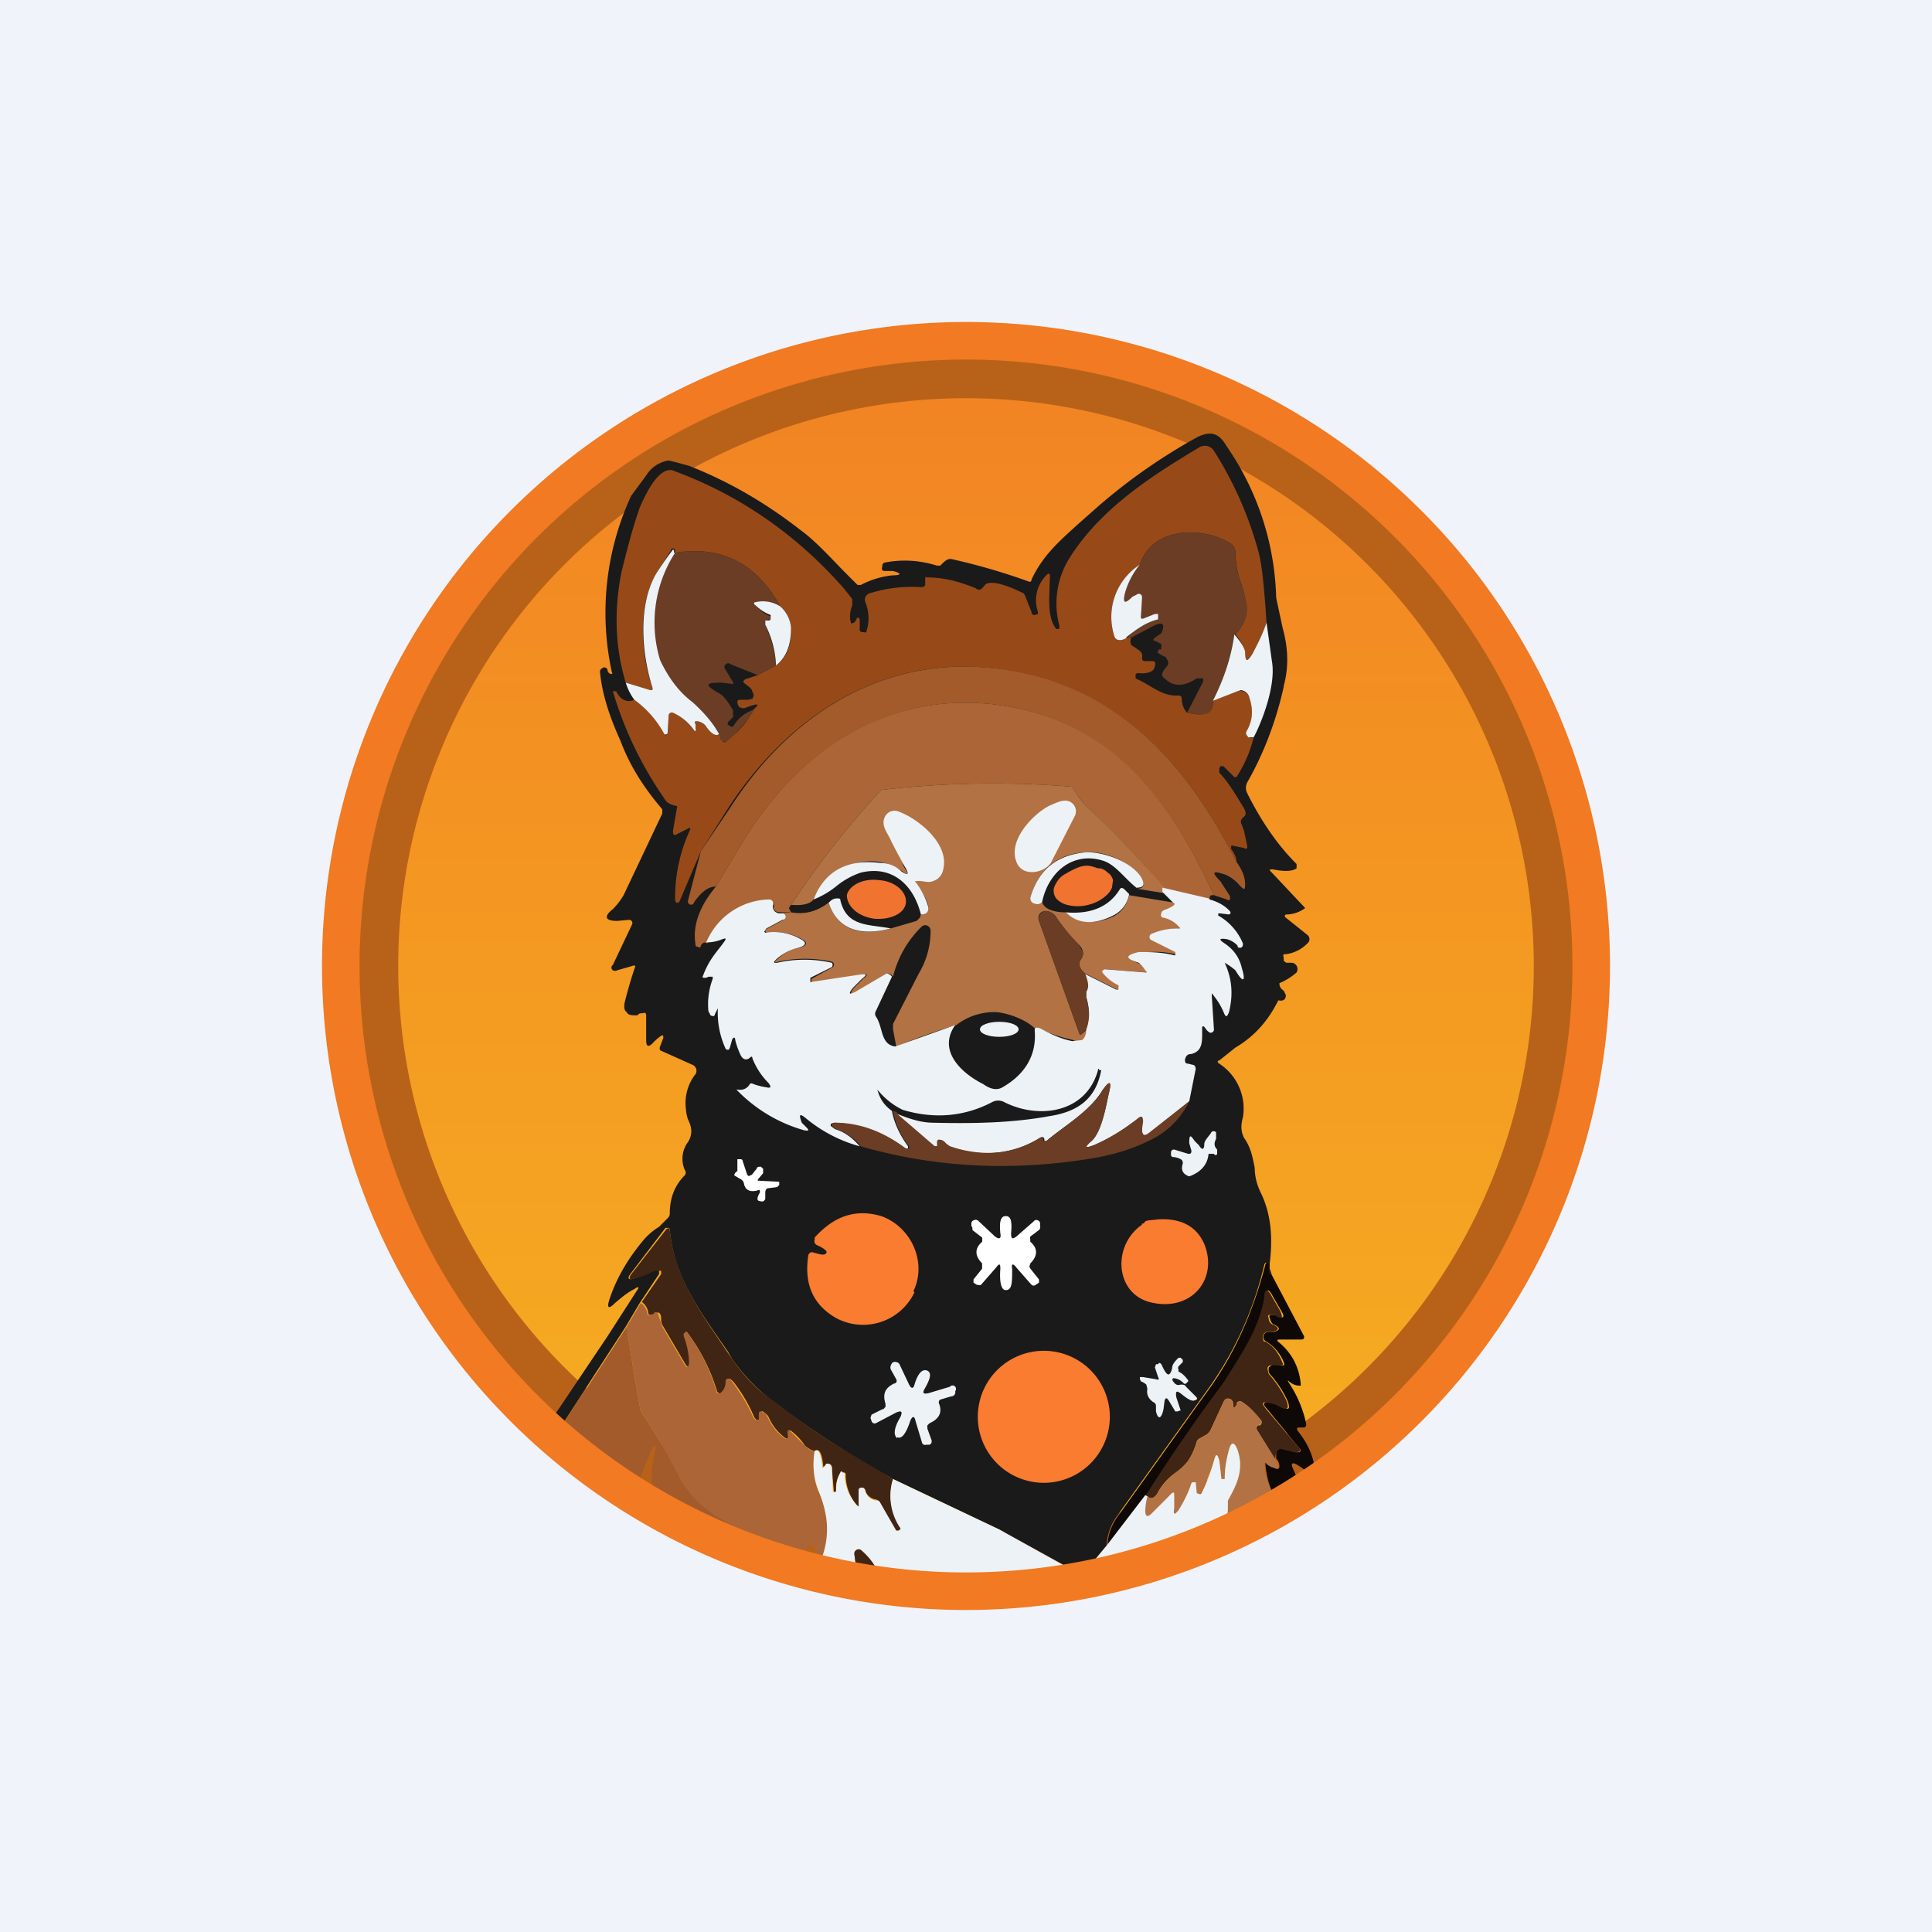 <!-- by TradingView --><svg width="18" height="18" viewBox="0 0 18 18" xmlns="http://www.w3.org/2000/svg"><path fill="#F0F3FA" d="M0 0h18v18H0z"/><circle cx="9" cy="9" r="5.84" fill="#B86219"/><circle cx="9" cy="9" r="5.29" fill="url(#a)"/><path d="M11.96 6.4c-.07.31-.18.61-.34.89a.11.11 0 0 0 0 .1c.13.26.28.48.46.66v.04c-.04.03-.12.03-.22.01-.03 0-.04 0-.02.02l.32.34a.3.3 0 0 1-.17.06.02.02 0 0 0-.02.01.02.02 0 0 0 .01.02l.2.16a.05.05 0 0 1 0 .08.34.34 0 0 1-.2.1c-.02 0-.03 0-.02.03v.03l.01.01a.03.03 0 0 0 .02.01h.05a.06.06 0 0 1 .04.09.57.57 0 0 1-.16.1c0 .03.01.05.04.07l.02.04c0 .04-.02.06-.07.05-.1.2-.23.34-.4.44l-.15.12c-.02 0-.02.02 0 .03a.5.5 0 0 1 .22.5c-.02.07-.02.13.01.19.07.1.08.19.1.28 0 .08.02.16.06.24.09.19.11.4.08.65v.05l.02.06h-.02a.03.03 0 0 1-.02-.04v-.06c-.01-.02-.02-.02-.03 0-.1.42-.27.8-.51 1.14l-.86 1.2a.5.5 0 0 0-.1.28l-.19.23c-.04.03-.07.03-.1.01l-.71-.39-.99-.47a9.34 9.34 0 0 1-1.1-.71 1.77 1.77 0 0 1-.4-.41l-.04-.07c-.28-.4-.5-.7-.54-1.13a.02.02 0 0 0-.01-.02.02.02 0 0 0-.01 0H6.2l-.32.42c-.04.05-.03.07.03.05a.98.98 0 0 0 .18-.08h.03l.02.01v.03l-.18.27-.13.22-.63.97c-.07-.02-.1-.04-.08-.08l.09-.13.45-.67.27-.42c.03-.04.02-.05-.02-.02-.06.03-.11.07-.18.13-.06.06-.08.05-.05-.04.06-.18.16-.36.31-.54.04-.05.1-.1.15-.13l.08-.08a.06.06 0 0 0 .02-.04c0-.14.04-.26.14-.36a.04.04 0 0 0 0-.05.26.26 0 0 1 .03-.26c.05-.08.03-.15 0-.21a.4.4 0 0 1-.02-.1.44.44 0 0 1 .08-.31.06.06 0 0 0-.02-.1l-.29-.13c-.01 0-.02-.02-.01-.04l.03-.08c0-.02 0-.03-.02-.02a.5.5 0 0 0-.08.07c-.04.04-.06.03-.06-.03v-.23c0-.02-.01-.03-.03-.02-.02 0-.04 0-.05.02-.05 0-.09 0-.1-.03-.02-.01-.03-.04-.02-.09A3.87 3.87 0 0 1 5.92 9a.03.03 0 0 0-.03 0l-.14.04a.04.04 0 0 1-.04 0 .03.03 0 0 1 0-.05l.18-.38a.03.03 0 0 0-.03-.04l-.11.01c-.11 0-.13-.04-.04-.11a.65.65 0 0 0 .1-.13l.36-.76v-.04c-.17-.2-.3-.4-.39-.64-.1-.22-.17-.43-.19-.64 0-.02.01-.03.03-.04a.03.03 0 0 1 .04.02c0 .02.01.03.03.04.01 0 .02 0 .01-.02a2.6 2.6 0 0 1 .18-1.64l.14-.19a.3.3 0 0 1 .21-.14l.08.02.11.03c.38.15.72.35 1.04.6.14.1.3.28.42.4a8.35 8.35 0 0 0 .11.11h.03a.8.8 0 0 1 .3-.09c.08 0 .08-.02 0-.04h-.07c-.03 0-.04-.01-.03-.04v-.01c0-.02.02-.03.03-.03.16-.03.32-.02.48.03h.03l.02-.02c.03-.03.06-.05.09-.04a5.9 5.9 0 0 1 .72.21c.01 0 .02 0 .02-.02.11-.23.25-.35.46-.54l.17-.15a5.33 5.33 0 0 1 .92-.64c.13-.06.2-.03.27.09a2.6 2.6 0 0 1 .46 1.41l.06.28c.05.18.06.36.01.54Z" fill="#1A1A1A"/><path d="M11.8 5.8c-.04.12-.09.21-.13.29-.05.08-.08.07-.08-.02 0-.04-.03-.1-.08-.16.06-.06.1-.14.1-.24a.73.73 0 0 0-.05-.24.95.95 0 0 1-.05-.28.1.1 0 0 0-.05-.09c-.26-.16-.73-.15-.84.2a.58.58 0 0 0-.24.66c0 .02.01.03.03.04.03.01.06 0 .09-.02a.1.1 0 0 0 .04 0 .08.08 0 0 0 0 .07l.06.04c.03.02.05.04.04.08 0 .02.01.03.03.03h.07c.02 0 .03.02.02.04 0 .07-.1.08-.16.07l-.02.01v.04l.02.01c.13.06.23.16.38.15.02 0 .03.01.03.03 0 .05.02.1.05.13.18.04.25 0 .24-.11l.23-.09a.09.09 0 0 1 .11.06c.04.11.03.22-.02.32v.04c.02.01.03.02.06.01a1.2 1.2 0 0 1-.16.37h-.02l-.1-.1a.02.02 0 0 0-.01 0 .02.02 0 0 0-.02 0l-.01.02v.04c.08.08.15.2.23.33.02.04.02.06 0 .08a.06.06 0 0 0-.03.05l.03.08.03.14v.02a.02.02 0 0 1-.03 0l-.1-.02a.02.02 0 0 0-.02 0v.03c.03.04.05.08.05.12-.49-.97-1.18-1.71-2.33-1.81-1.03-.09-1.86.48-2.4 1.3l-.26.41-.2.47-.01.01H6.3l-.01-.02a1.5 1.5 0 0 1 .14-.66.01.01 0 0 0-.02-.01l-.1.05c-.03.02-.04.01-.04-.03l.04-.23c-.06-.01-.1-.03-.12-.07a3.46 3.46 0 0 1-.48-1h.03c.04.08.1.11.17.08a.95.95 0 0 1 .29.33.02.02 0 0 0 .02-.02l.01-.17a.03.03 0 0 1 .05-.02c.07.04.13.09.18.16a.01.01 0 0 0 .02 0v-.05c-.01-.02 0-.03.02-.03.03 0 .05.02.08.05.05.06.09.09.13.07 0 .03 0 .05.02.06.01.02.03.02.04 0 .11-.08.2-.18.25-.29.07-.06.04-.06-.09-.01l-.04-.01a.1.1 0 0 1-.02-.04c0-.02 0-.03.02-.03h.08l.04-.01c.01-.02.02-.04 0-.06 0-.04-.05-.06-.08-.09-.01-.01 0-.02.01-.03l.12-.04.17-.09c.1-.07.14-.18.14-.34a.3.3 0 0 0-.1-.21c-.22-.4-.55-.57-.98-.5v-.02a.02.02 0 0 0-.04 0l-.14.22c-.17.3-.14.75-.03 1.06 0 .02 0 .03-.02.02l-.23-.07c-.1-.33-.11-.67-.04-1.03.05-.2.1-.4.17-.6.04-.09.16-.37.3-.35.63.23 1.16.6 1.6 1.1l.08.1v.06a.3.3 0 0 0-.02.13l.01.04.03-.01.02-.03c0-.02.02-.02.03 0v.1c0 .01.01.02.03.02h.01a.02.02 0 0 0 .02 0 .4.4 0 0 0 0-.26c-.03-.06 0-.1.06-.11.13-.04.29-.06.45-.05.02 0 .03 0 .04-.02V5.4c0-.02 0-.03.02-.02.16 0 .3.04.45.1.01.01.03.02.05.01l.03-.03c.01-.02.03-.03.07-.03.06 0 .16.03.3.1l.01.02.06.15c0 .02.01.03.03.03l.03-.01V5.7a.33.33 0 0 1 .06-.32c.04-.05.06-.05.05.02 0 .15-.03.34.06.46h.03v-.03a.8.8 0 0 1 .1-.64c.28-.44.73-.74 1.2-1.02a.1.1 0 0 1 .14.03c.19.3.33.62.42.96.03.12.05.34.07.64Z" fill="#974A18"/><path d="M11.5 5.91c-.03.21-.1.42-.2.62.01.12-.06.15-.24.11l.15-.29v-.03H11.15c-.12.08-.22.08-.3 0a.04.04 0 0 1-.02-.05.19.19 0 0 1 .04-.06.05.05 0 0 0 0-.07l-.01-.02a.22.22 0 0 1-.06-.03c-.02-.01-.02-.02 0-.04h.02V6l-.06-.03c-.02 0-.02-.01 0-.03l.06-.04c.04-.09.01-.11-.07-.07l-.21.11a.1.1 0 0 1-.04 0 .77.77 0 0 1 .28-.17c.01 0 .02-.01.01-.02v-.02l-.02-.01-.11.04c-.02 0-.03 0-.03-.02l.01-.16a.04.04 0 0 0-.01-.03.04.04 0 0 0-.04 0 .18.18 0 0 0-.04.01c-.06.07-.09.06-.07-.03a.73.73 0 0 1 .14-.27c.11-.35.58-.36.84-.2a.1.1 0 0 1 .05.09c0 .1.02.19.05.28.04.11.06.2.06.24 0 .1-.05.18-.11.24ZM7.27 5.65a.3.3 0 0 0-.22-.04c-.03 0-.03.02-.01.03a.4.4 0 0 0 .13.1h.01v.02c0 .01 0 .02-.02.01l-.03.01v.04c.05.12.09.24.1.38l-.17.09-.25-.1a.03.03 0 0 0-.05.05l.06.1c.02.03.01.04-.01.03l-.09-.01c-.15 0-.16.02-.02.1.03.01.08.07.13.16v.06l-.05.05v.02l.03.02h.02a.34.34 0 0 1 .2-.16c-.06.1-.15.2-.26.3h-.04c-.02-.02-.02-.04-.03-.07a1.1 1.1 0 0 0-.26-.3 1.1 1.1 0 0 1-.29-.38 1.2 1.2 0 0 1 .14-1.01c.43-.07.76.1.98.5Z" fill="#6B3D24"/><path d="M6.29 5.15a1.2 1.2 0 0 0-.14 1c.08.17.18.3.3.39.1.09.19.19.25.3-.03.02-.07 0-.12-.07a.12.12 0 0 0-.08-.05c-.03 0-.03 0-.02.03v.04a.02.02 0 0 1 0 .02h-.01a.48.48 0 0 0-.2-.17.03.03 0 0 0-.04.02l-.01.17a.02.02 0 0 1-.03.01.95.95 0 0 0-.28-.32.52.52 0 0 1-.08-.16l.23.07c.02 0 .02 0 .02-.02-.1-.31-.14-.76.03-1.06a3.15 3.15 0 0 1 .16-.23.02.02 0 0 1 .01.01v.02ZM10.5 5.94c-.03.02-.06.03-.09.02a.05.05 0 0 1-.03-.04.58.58 0 0 1 .24-.66.73.73 0 0 0-.14.27c-.02.09 0 .1.07.03l.04-.02a.03.03 0 0 1 .05.02v.02l-.01.16c0 .02 0 .03.03.02l.1-.04h.03v.05c-.12.03-.21.1-.3.17ZM7.27 5.65a.3.3 0 0 1 .1.2c0 .17-.05.28-.14.35a.92.92 0 0 0-.1-.38v-.04h.03c.01 0 .02 0 .02-.02v-.03a.4.4 0 0 1-.14-.09c-.02-.01-.02-.03 0-.03a.3.3 0 0 1 .23.04ZM11.8 5.8l.05.36c.04.22-.09.56-.17.71h-.05l-.02-.03v-.02c.06-.1.07-.2.03-.32a.09.09 0 0 0-.08-.07l-.03.01-.23.09c.1-.2.17-.4.2-.62.06.07.09.12.1.16 0 .1.02.1.07.02.04-.08.09-.17.13-.29Z" fill="#ECF2F6"/><path d="M11.52 8.03c.05.07.08.14.08.2s0 .07-.05.02a.37.37 0 0 0-.13-.1c-.12-.04-.14-.03-.05.06l.09.14v.03a.02.02 0 0 1-.03 0l-.12-.04c-.43-.94-1-1.66-2.07-1.78-1.04-.11-1.85.49-2.35 1.33l-.22.37c-.08 0-.14.06-.2.14l-.01.02a.03.03 0 0 1-.05-.03l.12-.46.27-.4c.53-.83 1.36-1.4 2.4-1.31 1.14.1 1.83.84 2.32 1.81Z" fill="#A35B2B"/><path d="M11.3 8.34c-.02 0-.03 0-.03.04l-.42-.1a9.32 9.32 0 0 0-.73-.77c-.06-.06-.09-.12-.13-.18a9.01 9.01 0 0 0-1.78.03 8.22 8.22 0 0 0-.86 1.1l.02.04h-.1c-.05 0-.07-.03-.06-.06a.04.04 0 0 0-.05-.05.65.65 0 0 0-.57.4c-.03-.02-.05 0-.06.02 0 .02-.02.02-.03.01-.01 0-.02 0-.02-.02-.03-.18.04-.36.19-.54l.22-.37c.5-.84 1.3-1.44 2.35-1.33 1.08.12 1.64.84 2.07 1.78Z" fill="#AB6536"/><path d="m10.85 8.27-.01.05-.25-.04c.07 0 .08-.04.04-.1-.1-.16-.35-.25-.5-.24-.27.01-.45.15-.53.42a.05.05 0 0 0 .04.06c.03 0 .06 0 .07-.02.01.06.09.1.22.1.11.1.26.12.44.04.08-.04.13-.11.15-.2l.42.07c.03.01 0 .03-.06.06a.08.08 0 0 0-.05.04c0 .02 0 .03.02.04.06 0 .1.04.15.08.01.01 0 .02-.01.02a.6.6 0 0 0-.25.05.03.03 0 0 0-.02.03.03.03 0 0 0 .02.03l.21.1v.01l.01.02h-.01a.8.8 0 0 0-.32-.01c-.14.02-.14.05-.01.1l.07.06c.01.02 0 .02-.01.02l-.38-.03a.02.02 0 0 0-.02.02v.01c.05.06.1.1.15.12a.02.02 0 0 1 0 .02v.01l-.02.01-.3-.15c-.05-.04-.07-.09-.04-.13a.1.1 0 0 0 .02-.07.13.13 0 0 0-.04-.07 1.67 1.67 0 0 1-.2-.24.18.18 0 0 0-.04-.05c-.05-.03-.09-.03-.12 0a.07.07 0 0 0-.01.07l.38 1.06h.01l.06-.05c0 .04-.01.08-.04.1-.02.01-.05.02-.09 0a1.39 1.39 0 0 1-.3-.1c-.03-.02-.04-.02-.05 0a.46.46 0 0 0-.13-.09.73.73 0 0 0-.23-.07.58.58 0 0 0-.38.12 5.48 5.48 0 0 0-.56.2l-.03-.16v-.05l.24-.47a.77.77 0 0 0 .11-.4.05.05 0 0 0-.08-.04.98.98 0 0 0-.27.47c-.02-.03-.04-.03-.05-.03l-.29.17c-.06.03-.07.02-.02-.04l.08-.08c.05-.04.05-.05-.02-.04l-.45.08h-.01v-.04l.2-.11a.03.03 0 0 0-.01-.05 1.15 1.15 0 0 0-.5 0c-.03.01-.04 0-.01-.02.06-.06.13-.1.21-.11.07-.02.08-.05.02-.08a.5.5 0 0 0-.32-.06l-.02-.01c0-.01 0-.02.02-.03l.15-.08a.03.03 0 0 0 0-.05l-.03-.01.1-.01c.12.02.23 0 .35-.09.09.25.28.32.58.24l.24-.07.03-.03.01-.03c.05 0 .07-.02.07-.06 0-.05-.04-.13-.12-.23 0 0-.19-.3-.1-.14.04.06.03.07-.02.03-.29-.21-.7-.05-.83.26-.03.04-.1.06-.21.05a8.22 8.22 0 0 1 .84-1.07 9.01 9.01 0 0 1 1.78-.03c.04.06.07.12.13.18.26.24.5.5.73.76Z" fill="#B27243"/><path d="M8.58 8.52c-.07-.28-.27-.46-.56-.39a.72.72 0 0 0-.22.12c-.06.05-.14.1-.22.13.1-.26.31-.38.62-.34.08 0 .15.03.2.08.06.04.07.03.04-.03a4.36 4.36 0 0 1-.14-.26c-.03-.07-.09-.13-.06-.21a.1.1 0 0 1 .13-.06c.19.07.47.3.42.53-.01.06-.04.1-.1.12-.05.02-.1-.01-.15 0-.02 0-.02 0 0 .02.07.1.1.18.11.23 0 .04-.02.06-.07.06ZM10.6 8.28c-.12-.09-.2-.22-.32-.26-.28-.09-.51.1-.57.38-.01.02-.04.03-.07.02a.05.05 0 0 1-.04-.06c.08-.27.26-.4.53-.42.15 0 .4.08.5.23.04.07.03.1-.04.1Z" fill="#ECF2F6"/><path d="M10.52 8.33a.27.27 0 0 1-.15.2c-.18.09-.33.08-.44-.03.23.02.4-.05.5-.21.01-.02.02-.02.04-.01l.05.05Z" fill="#ECF2F6"/><path d="M11.27 8.38c.07.02.13.05.18.1.02.02.02.03 0 .04l-.08-.01h-.02v.02a.53.53 0 0 1 .23.26c0 .02 0 .03-.02.04-.02 0-.03 0-.03-.02a.21.21 0 0 0-.1-.06c-.07-.01-.08 0-.02.04.09.06.14.14.16.23.04.13.01.14-.06.02a.6.6 0 0 0-.1-.07c.07.15.08.3.04.46-.02.05-.03.05-.05 0a.63.63 0 0 0-.09-.15c-.02-.03-.02-.03-.02 0l.02.31a.03.03 0 0 1-.04.03.13.13 0 0 1-.04-.04c-.02-.03-.03-.02-.03 0 0 .12.01.21-.1.24-.04 0-.05.02-.06.05 0 .02 0 .04.03.04l.04.01c.02 0 .03.02.03.04l-.06.3-.37.3c-.05.03-.07.02-.07-.04v-.07c.01-.05 0-.06-.05-.02-.13.1-.26.18-.4.24-.08.03-.09.02-.02-.04.1-.09.14-.36.16-.44.03-.12.01-.13-.06-.03-.12.2-.37.34-.52.47h-.02v-.02c-.01-.02-.02-.02-.04-.01a.94.94 0 0 1-.84.08.09.09 0 0 1-.04-.03.08.08 0 0 0-.05-.03h-.01a.02.02 0 0 0-.01.02v.04H8.7l-.36-.31c.12.05.24.09.35.09.4.01.75 0 1.08-.06.27-.04.44-.16.49-.43h-.02v-.01a.01.01 0 0 0-.01 0v.01c-.11.4-.55.46-.87.3a.12.12 0 0 0-.12 0c-.25.13-.53.16-.83.07a.68.68 0 0 1-.22-.17c-.02-.02-.02-.02-.01 0 .02.07.06.13.13.18.02.11.07.22.15.33v.02h-.03c-.2-.15-.42-.23-.66-.24l-.03.01v.02l.04.03c.1.03.17.09.23.16a1.34 1.34 0 0 1-.5-.26c-.06-.05-.07-.04-.04.04l.04.04c.03.03.03.04-.02.03a1.4 1.4 0 0 1-.63-.38c.05.01.09 0 .12-.04.01-.02.02-.02.04-.01a.6.6 0 0 0 .12.03c.04.01.05 0 .02-.04a.67.67 0 0 1-.15-.23c0-.02-.01-.02-.03 0-.03.02-.06.01-.08-.03a.76.76 0 0 1-.05-.14c0-.03-.02-.03-.03 0l-.02.07-.01.02h-.02l-.01-.01a.8.8 0 0 1-.07-.4H6.7l-.04.08c0 .02-.02.02-.04.01l-.02-.04a.67.67 0 0 1 .04-.3V9.1H6.6a.06.06 0 0 1-.03.01c-.02 0-.03 0-.02-.02.06-.16.13-.22.2-.32.02-.03.01-.03-.02-.02a.37.37 0 0 1-.15.03.65.65 0 0 1 .59-.4.04.04 0 0 1 .03.06c0 .03.01.06.06.07h.03a.03.03 0 0 1 0 .06l-.15.08-.02.03.01.01a.5.5 0 0 1 .33.06c.06.03.05.06-.02.08a.45.45 0 0 0-.21.11c-.03.03-.02.03.01.03a1.15 1.15 0 0 1 .51 0 .03.03 0 0 1 0 .04l-.2.1v.04s0 .01 0 0l.46-.07c.07-.01.07 0 .02.04l-.08.08c-.05.06-.04.07.02.04l.29-.17s.03 0 .05.03l-.15.32a.05.05 0 0 0 0 .05c.07.1.04.26.18.28l.56-.2c-.17.24.06.45.26.55.07.05.13.06.18.03.21-.12.32-.3.3-.53 0-.03.02-.03.05-.02.11.06.2.1.3.12l.09-.01c.03-.02.04-.06.04-.1a.5.5 0 0 0 0-.3v-.05c.02-.04.01-.1-.02-.17l.3.15h.02V9.2a.02.02 0 0 0 0-.02.43.43 0 0 1-.15-.12v-.02h.01l.01-.01.38.03c.02 0 .02 0 0-.02a.3.3 0 0 0-.06-.07c-.13-.04-.13-.07 0-.1.1 0 .21 0 .33.03h.01v-.03l-.22-.11a.03.03 0 0 1-.02-.03.03.03 0 0 1 .02-.03.6.6 0 0 1 .25-.05c.02 0 .02 0 0-.02a.26.26 0 0 0-.14-.08c-.02 0-.03-.02-.02-.04 0-.02.02-.03.05-.04.07-.03.09-.05.06-.06l-.1-.1v-.04l.43.1Z" fill="#ECF2F6"/><path d="M8.3 8.65c-.3.08-.5 0-.58-.24.03-.03.05-.04.08-.04.02 0 .03 0 .03.02.06.25.27.22.47.26Z" fill="#ECF2F6"/><path d="M10.11 9.07c.03.08.04.13.01.17v.05c.03.1.04.2 0 .3l-.05.05h-.01l-.38-1.06a.07.07 0 0 1 .01-.06c.03-.04.07-.04.12-.01l.04.05c.06.08.12.16.2.24l.04.07a.1.1 0 0 1-.02.07c-.03.04-.01.09.04.13ZM11.08 10.26a.77.77 0 0 1-.38.37c-.2.1-.42.15-.64.18-.7.1-1.38.06-2.04-.13a.48.48 0 0 0-.23-.16l-.04-.03v-.02l.03-.01c.24 0 .46.09.66.24h.03v-.02a.71.71 0 0 1-.15-.33c.04.01.05.02.03.02l.36.31h.02v-.04a.02.02 0 0 1 .03-.02c.02 0 .04.02.05.03l.04.03c.3.1.59.08.84-.08.02-.01.03 0 .03.01v.02h.03c.15-.13.4-.27.52-.47.07-.1.09-.09.06.03-.02.08-.06.35-.16.44-.07.06-.06.07.02.04.14-.06.27-.14.4-.24.04-.04.06-.03.06.02l-.01.07c0 .06.02.07.07.03l.37-.29Z" fill="#6B3D24"/><path d="M11.34 10.71v.04c0 .01-.02.02-.03 0h-.05c-.01.1-.07.17-.18.21-.06-.02-.08-.06-.06-.12 0-.01 0-.03-.02-.04a.16.16 0 0 0-.07-.02.02.02 0 0 1-.02-.02v-.03c.01-.02.02-.02.03-.02l.13.04c.02 0 .03 0 .03-.03a1.77 1.77 0 0 1-.02-.07c0-.08.01-.08.05-.02l.04.04c.03.05.05.04.05-.01 0-.03.03-.06.06-.1a.03.03 0 0 1 .02-.02.03.03 0 0 1 .03.01v.06c-.02.04-.02.07.01.1Z" fill="#ECF2F6"/><path d="M6.84 10.96c0-.01 0-.03.03-.05v-.11h.03s.02 0 .02.02l.04.12c.01.02.02.02.03.01.02 0 .03-.03.06-.06 0-.02.02-.02.04-.02l.02.02v.04l-.05.06V11l.2.01v.03l-.02.02-.08.01c-.02 0-.03.02-.03.04v.06c-.01.02-.02.03-.05.02-.03 0-.03-.03 0-.08 0-.02 0-.03-.02-.02-.07.02-.12 0-.13-.07a.07.07 0 0 0-.04-.04l-.05-.03Z" fill="#fff"/><path d="M10.64 11.4c.04 0 0-.02.06-.03l.1-.01c.21-.01.35.07.42.23.13.32-.11.62-.47.55-.36-.06-.4-.53-.11-.73Z" fill="#FA7C30"/><path d="M8.32 13.78a.53.53 0 0 0 .07.45v.01l-.02.03h-.02L8.2 14a.06.06 0 0 0-.04-.03.12.12 0 0 1-.1-.09.03.03 0 0 0-.02-.02h-.02l-.02.01V14.01c0 .03 0 .03-.02.01a.43.43 0 0 1-.1-.28c0-.02 0-.02-.01-.01l-.01-.01h-.01a.01.01 0 0 0-.02 0 .27.27 0 0 0-.04.17l-.02.02-.02-.24c0-.01 0-.02-.02-.03H7.7v.02c-.02.02-.02.02-.03 0-.01-.12-.04-.17-.07-.14-.03 0-.06-.02-.1-.05-.03-.05-.08-.1-.13-.14-.02-.01-.03 0-.03.02l.01.03a.02.02 0 0 1-.03.02.47.47 0 0 1-.16-.2.11.11 0 0 0-.04-.04c-.02-.02-.03-.01-.03.01v.04c0 .01-.01.02-.03.02h-.01l-.02-.02a1.47 1.47 0 0 0-.2-.34c-.04-.04-.06-.03-.06.02 0 .03-.02.06-.05.09a.03.03 0 0 1-.02 0 .03.03 0 0 1-.02-.02 1.74 1.74 0 0 0-.28-.55h-.01v.04c.02.1.04.17.04.24 0 .06-.02.06-.05.01l-.2-.34a.12.12 0 0 1-.02-.06c0-.03 0-.05-.02-.07h-.04c0 .02-.02.02-.03.02-.02 0-.03 0-.03-.02a.15.15 0 0 0-.06-.1l.18-.26v-.03H6.1a.98.98 0 0 1-.18.07c-.06.02-.07 0-.03-.05l.32-.41.02-.01.01.02c.05.46.29.77.58 1.2.11.16.24.3.4.4.38.3.64.45 1.1.72Z" fill="#402514"/><path d="m11.85 11.88.3.57c0 .02 0 .03-.03.03h-.2c-.02 0-.03.01 0 .03.12.1.19.24.2.4a.15.15 0 0 1-.12-.05H12v.01c.08.12.14.25.17.4 0 .02-.01.03-.03.03h-.03c-.03 0-.03.01-.02.03.08.1.13.2.15.3.02.04.02.08 0 .1 0 .02-.01.03-.03.01a.84.84 0 0 0-.12-.09c-.05-.03-.07-.02-.04.04l.05.12c0 .02 0 .03-.02.04l-.2.11a.84.84 0 0 1-.09-.31c0-.03 0-.03.03-.01l.07.04c.02.01.03 0 .03-.02a.1.1 0 0 0-.03-.07v-.07c.02-.02.04-.03.06-.02l.12.03h.04l.01-.02-.32-.39c-.04-.04-.03-.06.03-.05.03 0 .06.01.11.04.07.03.08.02.06-.05a1 1 0 0 0-.17-.26.06.06 0 0 1-.01-.04v-.02l.04-.03.08.01c.03 0 .03 0 .02-.03a.4.4 0 0 0-.16-.19.05.05 0 0 1-.03-.05.05.05 0 0 1 .04-.04h.06c.06-.02.06-.04 0-.07-.01 0-.03-.02-.04-.06-.01-.02 0-.03.02-.03h.03c.08.04.1.03.05-.05l-.07-.12c-.04-.08-.06-.07-.07 0-.05.3-.2.51-.38.8l-.25.38c-.17.22-.33.44-.48.67l-.36.47c0-.1.04-.2.1-.28l.86-1.2c.24-.34.4-.72.51-1.14.01-.02.02-.02.03 0v.06c0 .01 0 .03.02.04h.02Z" fill="#0E0807"/><path d="m11.88 13.6-.17-.28c-.01-.02 0-.03.01-.04h.02c.02-.02.02-.04 0-.05a.7.7 0 0 0-.17-.17c-.02-.01-.03-.01-.04.01l-.01.02c-.02.03-.03.03-.03 0 0-.04-.02-.06-.05-.06-.02 0-.03.01-.04.03l-.12.26c0 .02-.02.03-.03.04l-.07.04a.06.06 0 0 0-.03.03.65.65 0 0 1-.08.18.6.6 0 0 1-.13.12.53.53 0 0 0-.16.19c-.03.04-.06.05-.09.02h-.02a16.47 16.47 0 0 1 .73-1.06c.18-.29.33-.5.38-.8 0-.07.03-.08.07 0l.07.12c.04.08.03.1-.05.05h-.03c-.03 0-.03.01-.02.03 0 .04.03.06.04.06.06.03.06.05 0 .07h-.06a.05.05 0 0 0-.03.07c0 .01 0 .02.02.02.07.04.12.1.16.2.01.01 0 .02-.02.02h-.08c-.01 0-.03 0-.04.02v.02l.01.04c.07.08.13.17.17.26.02.07 0 .08-.06.05a.35.35 0 0 0-.11-.04c-.06-.01-.07 0-.03.05l.32.38v.02l-.03.01h-.02l-.12-.03c-.02 0-.04 0-.05.02l-.01.07Z" fill="#402514"/><path d="M7.59 13.52c-.02.15-.01.28.04.38.1.24.1.46 0 .68-.02 0-.04 0-.05-.02.02-.07.02-.12 0-.16h-.05c-.02.03-.02.08-.02.14a.91.91 0 0 1-.44-.11h.08c.03-.02.03-.03 0-.05-.35-.19-.65-.27-.84-.65a4.77 4.77 0 0 0-.34-.58 18.35 18.35 0 0 1-.13-.79l.13-.22c.03.02.05.05.06.09 0 .02.01.03.03.02l.03-.01c.01-.02.03-.02.04 0l.02.06.02.06.2.34c.03.05.04.05.05 0a.74.74 0 0 0-.05-.25v-.03h.01v-.01h.02a1.74 1.74 0 0 1 .28.57h.03a.13.13 0 0 0 .05-.1c0-.04.02-.05.06-.01.07.1.14.2.2.34l.02.02h.01c.02 0 .02 0 .02-.02v-.04c0-.02.02-.03.04-.01.02 0 .03.02.04.04.04.09.1.16.16.2a.02.02 0 0 0 .03 0v-.05c0-.03 0-.03.02-.02l.14.14c.03.03.06.05.09.05Z" fill="#AB6536"/><path d="M5.84 12.36a18.39 18.39 0 0 0 .13.79 4.77 4.77 0 0 1 .34.58c.2.38.49.46.84.65.03.02.03.03 0 .05h-.08c-.3-.09-.6-.22-.86-.4l-.01-.1c0-.02-.01-.02-.03 0-.02.01-.04 0-.06-.02-.08-.1-.02-.32 0-.42 0-.01 0-.02-.02-.02l-.01.02c-.06.13-.11.26-.15.4l-.72-.56.63-.97Z" fill="#A35B2B"/><path d="M11.88 13.6a.1.1 0 0 1 .03.06c0 .03-.01.03-.03.02a.22.22 0 0 1-.08-.04c-.01-.02-.02-.02-.02 0 .01.12.04.22.1.32-.13.12-.28.2-.46.26-.02.01-.03 0-.03-.02l.01-.03a.16.16 0 0 0 .04-.14v-.05c.08-.16.15-.29.09-.47-.03-.08-.06-.08-.08 0a1 1 0 0 0-.04.27h-.03l-.02-.17c-.02-.07-.03-.07-.05 0a1.56 1.56 0 0 1-.13.31h-.01a.02.02 0 0 1-.02-.01l-.01-.1h-.03l-.01.01a.91.91 0 0 1-.12.25c-.04.05-.05.04-.05-.02l.01-.12c0-.03 0-.03-.03-.01l-.18.18c-.04.04-.06.03-.06-.03 0-.03 0-.07.02-.13.03.03.06.02.09-.02.04-.08.1-.14.16-.19.07-.05.12-.1.13-.12.03-.05.06-.1.08-.18l.03-.03.07-.04.03-.04.12-.26c.01-.02.02-.03.04-.03.03 0 .04.02.05.06 0 .03.01.03.03 0v-.02c.02-.02.03-.02.05-.01.07.04.12.1.18.17.01.01 0 .03-.01.04l-.02.01c-.02.01-.02.02-.01.04l.17.27Z" fill="#B27243"/><path d="M11.4 14.17c-.05.07-.1.1-.14.11-.1.02-.23.07-.42.16-.13.06-.37.12-.72.19l.19-.23.36-.47.02.01a.68.68 0 0 0-.02.13c0 .06.02.07.06.03l.18-.18c.02-.02.03-.02.03.01v.12c-.01.06 0 .07.04.02.05-.08.09-.16.12-.25l.01-.01h.03l.01.1.02.01h.02c.05-.1.09-.2.12-.31.02-.07.03-.07.05 0l.02.17h.03c0-.1.02-.2.04-.27.02-.08.05-.08.08 0 .06.18 0 .31-.09.47v.05c0 .06 0 .1-.04.14ZM8.32 13.78l.99.47.72.4c-.55.1-1.1.12-1.64.07-.07 0-.13-.03-.2-.05a.64.64 0 0 0-.17-.23.04.04 0 0 0-.04 0 .04.04 0 0 0-.02.04l.02.15a.7.7 0 0 1-.35-.05c.1-.22.1-.44 0-.68a.69.69 0 0 1-.04-.38c.03-.03.06.02.07.14 0 .02.01.02.02 0l.01-.01c0-.01.02-.02.03-.01h.01l.02.03.01.23h.03v-.01c0-.07.01-.12.04-.17a.01.01 0 0 1 .02 0h.02v.02c0 .1.04.2.11.28.02.02.03.02.02 0v-.13a.03.03 0 0 1 .02-.03h.02l.02.02c.01.06.05.09.1.1.02 0 .03 0 .04.02l.15.26h.02l.02-.01v-.01a.53.53 0 0 1-.07-.46Z" fill="#ECF2F6"/><path d="M8.19 14.67c-.02.03-.06.04-.11.02a.42.42 0 0 1-.1-.06l-.02-.15a.04.04 0 0 1 .02-.04.04.04 0 0 1 .04 0c.07.06.13.13.17.23Z" fill="#402514"/><path d="M9.79 8.04c-.07.1-.27.13-.32-.01-.08-.2.15-.44.3-.52.07-.03.14-.07.2-.04a.1.1 0 0 1 .04.14l-.22.43Z" fill="#ECF2F6"/><path d="M10.24 8.09c.03 0 .06.02.08.04.03.02.04.04.05.07l-.01.07a.2.2 0 0 1-.05.07.38.38 0 0 1-.17.09.39.39 0 0 1-.2 0 .2.2 0 0 1-.1-.06.12.12 0 0 1-.02-.1c.02-.05.05-.1.11-.13.17-.1.21-.08.3-.05ZM8.15 8.56c.15.01.28-.05.29-.15.01-.1-.1-.2-.25-.21-.15-.02-.28.05-.3.14 0 .1.1.2.26.22Z" fill="#F17330"/><path d="M9.31 9.66c.1 0 .18-.03.18-.07 0-.04-.08-.07-.18-.07-.1 0-.18.03-.18.07 0 .04.08.07.18.07Z" fill="#ECF2F6"/><path d="M8.52 12.04a.53.53 0 0 1-.73.24c-.21-.12-.3-.31-.26-.58a.04.04 0 0 1 .02-.03.04.04 0 0 1 .03 0c.07.02.11.03.12 0 .01-.01-.02-.04-.09-.07a.04.04 0 0 1-.02-.05v-.02c.18-.2.38-.27.62-.2.28.1.43.43.3.7Z" fill="#FA7C30"/><path d="M9.37 11.33c.05 0 .06.05.05.16 0 .05.01.06.05.03l.16-.14a.03.03 0 0 1 .04-.01.03.03 0 0 1 .02.03v.02a.04.04 0 0 1-.01.04l-.08.06a.03.03 0 0 0 0 .03.03.03 0 0 0 0 .02c.07.06.07.13 0 .2l-.01.03.01.02.08.1v.03l-.03.02a.03.03 0 0 1-.04 0l-.14-.16c-.03-.04-.05-.04-.04.01 0 .13 0 .2-.06.2-.04 0-.06-.07-.05-.2 0-.05-.01-.05-.04-.01l-.14.16a.03.03 0 0 1-.03 0H9.1l-.03-.02v-.03l.08-.1v-.05c-.07-.07-.07-.14 0-.2a.03.03 0 0 0 0-.02.03.03 0 0 0 0-.02l-.09-.07v-.02l-.01-.02v-.02a.03.03 0 0 1 .02-.03.04.04 0 0 1 .04 0l.16.15c.04.03.06.02.05-.03-.01-.1 0-.16.05-.16Z" fill="#fff"/><path d="M10.34 13.2a.61.61 0 1 1-1.23 0 .61.61 0 0 1 1.23 0Z" fill="#FA7C30"/><path d="M10.93 12.87c.02.03.04.04.07.03.02 0 .04 0 .05.02l.09.09c.02.02.02.03-.02.04-.03 0-.06-.02-.11-.06-.05-.04-.06-.03-.05.03l.04.12-.03.01h-.02l-.06-.1c-.02-.03-.03-.03-.04 0l-.01.08c-.02.09-.05.1-.07.02v-.05c0-.02-.01-.03-.03-.04-.04-.03-.06-.07-.05-.12l-.01-.04a.15.15 0 0 0-.05-.03l-.01-.02v-.02h.03l.12.02c.03.01.03 0 .02-.02l-.03-.09.01-.03h.02c.01-.02.02-.01.03 0a.7.7 0 0 0 .03.06c.03.05.05.05.07-.02 0-.04.03-.07.06-.1H11l.02.02v.02l-.04.04a.03.03 0 0 0 0 .03v.02c.03.01.06.04.09.08v.01l-.02.02a.02.02 0 0 1-.02 0 .14.14 0 0 0-.1-.05.02.02 0 0 0 0 .03ZM8.36 13.4c-.04-.03-.03-.1.03-.2.02-.05.01-.06-.04-.04l-.19.1a.03.03 0 0 1-.04-.02l-.01-.03.01-.03.1-.05c.02 0 .02-.02.03-.02v-.03c-.03-.1 0-.15.08-.19a.03.03 0 0 0 .02-.01.03.03 0 0 0 0-.03l-.05-.09a.05.05 0 0 1 0-.04l.01-.02a.04.04 0 0 1 .04-.01.04.04 0 0 1 .03.02l.09.19c.02.04.04.04.05 0 .03-.1.07-.15.12-.13.04.02.03.07-.02.16-.03.05-.02.06.03.05l.2-.06a.03.03 0 0 1 .05.04v.02a.04.04 0 0 1-.04.03l-.1.03a.03.03 0 0 0-.01.04c.03.08 0 .14-.09.18l-.02.02v.03l.04.11c0 .02 0 .03-.02.04h-.03a.03.03 0 0 1-.04-.02l-.06-.2c-.01-.05-.03-.05-.05 0-.04.12-.08.17-.12.15Z" fill="#ECF2F6"/><path fill-rule="evenodd" d="M9 15A6 6 0 1 0 9 3a6 6 0 0 0 0 12Zm0-.35a5.65 5.65 0 1 0 0-11.3 5.65 5.65 0 0 0 0 11.3Z" fill="#F17A22"/><defs><linearGradient id="a" x1="9" y1="3.71" x2="9" y2="14.29" gradientUnits="userSpaceOnUse"><stop stop-color="#F28423"/><stop offset="1" stop-color="#F6AF21"/></linearGradient></defs></svg>